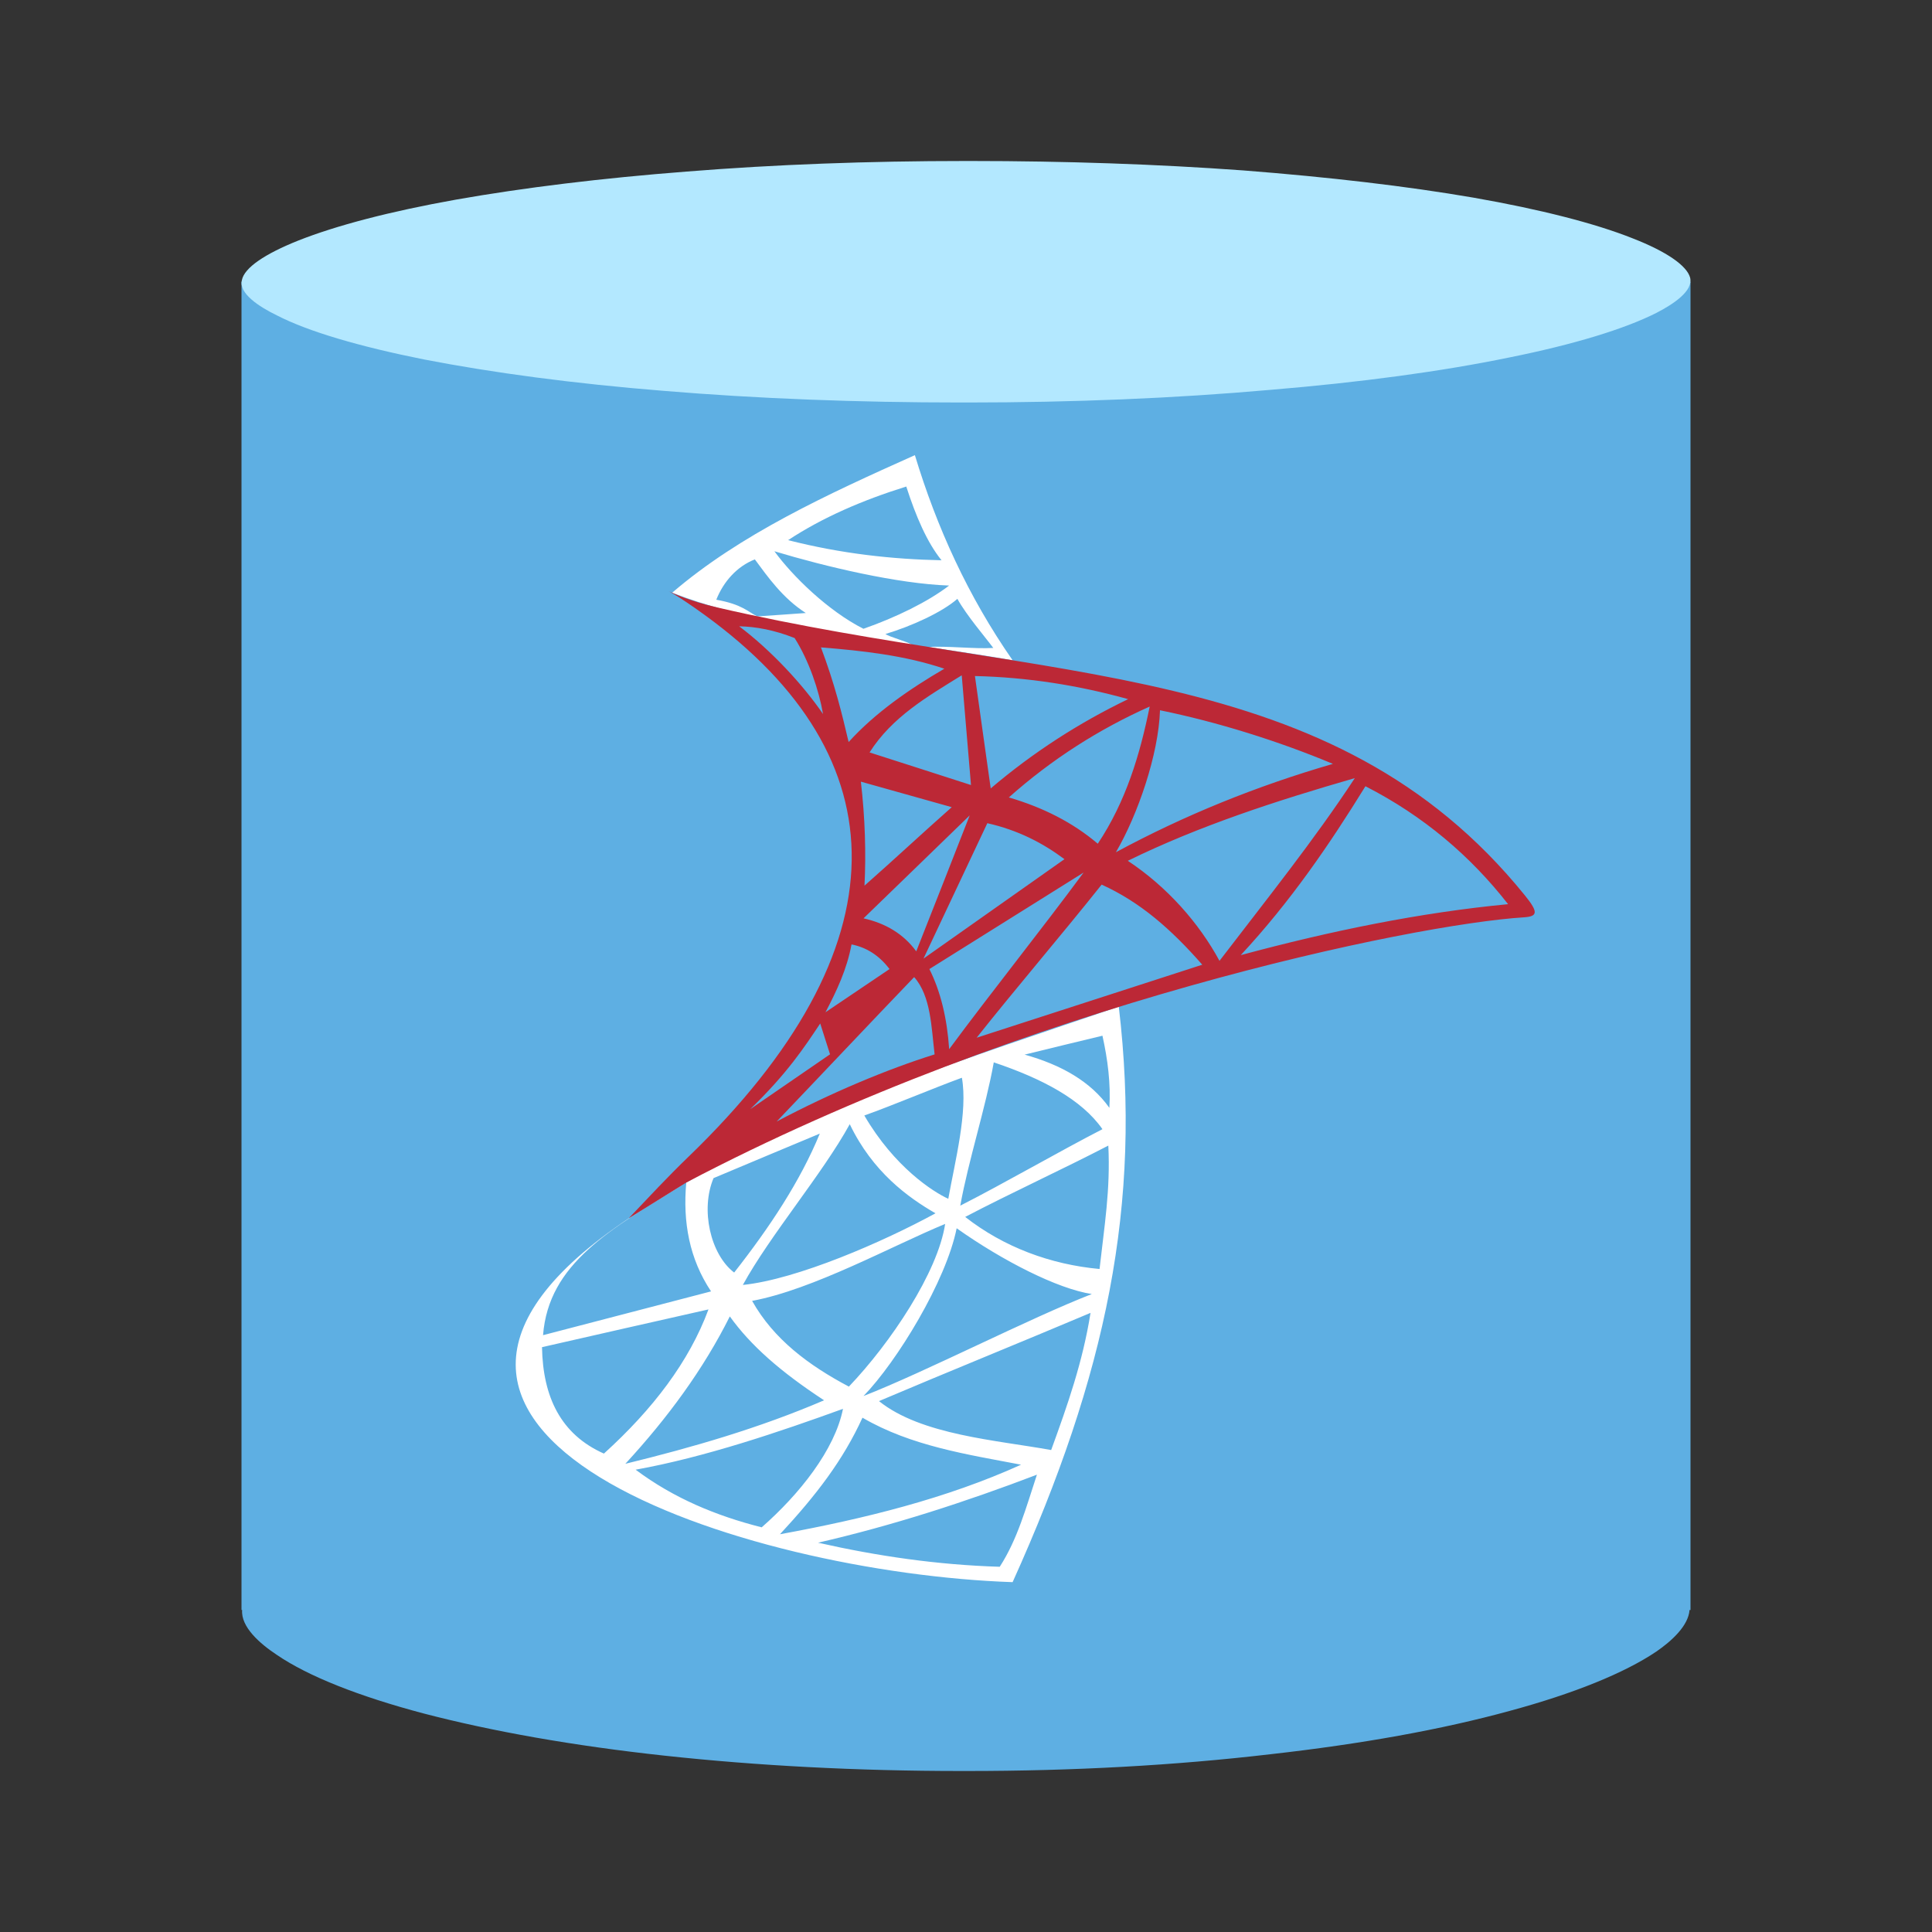 <?xml version="1.0" encoding="utf-8"?>
<!-- Generator: Adobe Illustrator 20.1.0, SVG Export Plug-In . SVG Version: 6.00 Build 0)  -->
<svg version="1.1" id="Слой_1" xmlns="http://www.w3.org/2000/svg" xmlns:xlink="http://www.w3.org/1999/xlink" x="0px" y="0px"
	 width="24px" height="24px" viewBox="0 0 24 24" style="enable-background:new 0 0 24 24;" xml:space="preserve">
<rect x="0" y="0" width="24" height="24" fill="#333333" stroke="none"/>
<g>
	<path style="fill:#5EAFE3;" d="M21,3.5H3V20h0.008c-0.017,0.21,0.219,0.417,0.429,0.556c0.39,0.267,1.023,0.517,1.828,0.73
		c0.853,0.222,1.853,0.4,2.986,0.523C9.41,21.935,10.653,22,11.94,22h0.079c1.31,0,2.576-0.069,3.76-0.208
		c1.133-0.127,2.134-0.308,2.973-0.538c0.799-0.216,1.428-0.471,1.824-0.738c0.189-0.13,0.398-0.32,0.412-0.516H21V3.5z"/>
</g>
<g>
	<path style="fill:#B3E8FF;" d="M20.995,3.448c0.042,0.165-0.207,0.33-0.419,0.439c-0.396,0.2-1.024,0.392-1.824,0.553
		c-0.839,0.173-1.84,0.309-2.973,0.403C14.595,4.948,13.329,5,12.019,5H11.94c-1.287,0-2.53-0.048-3.688-0.144
		C7.119,4.765,6.118,4.63,5.266,4.465C4.461,4.304,3.828,4.118,3.438,3.917c-0.22-0.107-0.475-0.273-0.433-0.438
		c0.03-0.153,0.287-0.326,0.701-0.491c0.47-0.186,1.134-0.361,1.963-0.509c0.84-0.148,1.804-0.266,2.863-0.348
		C9.629,2.043,10.793,2,11.989,2h0.072c1.17,0,2.31,0.039,3.382,0.117c1.066,0.083,2.03,0.195,2.865,0.339
		c0.822,0.144,1.505,0.318,1.974,0.505C20.703,3.125,20.954,3.3,20.995,3.448z"/>
</g>
<g>
	<path style="fill-rule:evenodd;clip-rule:evenodd;fill:#FFFFFF;" d="M8.35,7.363c0.837-0.72,1.919-1.219,3.015-1.709
		c0.271,0.895,0.66,1.752,1.214,2.548c-0.336-0.059-0.69-0.111-1.048-0.165c0.237-0.015,0.57,0.026,0.808,0.012
		c-0.1-0.135-0.332-0.404-0.446-0.61c-0.191,0.168-0.574,0.341-0.894,0.437c0.058,0.04,0.27,0.092,0.327,0.133
		C10.273,7.852,9.189,7.69,8.35,7.363L8.35,7.363z M9.377,6.949C9.157,7.035,8.988,7.223,8.898,7.45
		c0.324,0.058,0.388,0.148,0.51,0.207c0.201-0.014,0.401-0.027,0.602-0.042C9.722,7.431,9.535,7.162,9.377,6.949L9.377,6.949z
		 M9.79,6.71c0.668,0.17,1.295,0.237,1.906,0.25c-0.178-0.22-0.317-0.541-0.438-0.916C10.716,6.213,10.22,6.427,9.79,6.71L9.79,6.71
		z M11.79,7.274c-0.638-0.022-1.533-0.234-2.17-0.426c0.225,0.309,0.667,0.741,1.106,0.963C11.13,7.67,11.53,7.474,11.79,7.274z"/>
	<path style="fill-rule:evenodd;clip-rule:evenodd;fill:#FFFFFF;" d="M12.579,19.654c1.162-2.573,1.609-4.698,1.319-7.149
		c-1.902,0.648-3.712,1.218-5.373,2.186c-0.044,0.49,0.038,0.946,0.308,1.351c-0.696,0.182-1.392,0.362-2.087,0.544
		c0.069-0.889,0.83-1.314,1.775-1.893c-0.24,0.139-0.477,0.288-0.711,0.442C3.821,17.806,9.266,19.542,12.579,19.654L12.579,19.654z
		 M9.462,18.973c-0.561-0.142-1.091-0.36-1.566-0.716c0.857-0.154,1.79-0.471,2.576-0.756C10.371,18.01,9.929,18.564,9.462,18.973
		L9.462,18.973z M10.162,19.164c0.93-0.214,1.833-0.507,2.719-0.845c-0.136,0.412-0.241,0.802-0.462,1.144
		C11.651,19.44,10.9,19.331,10.162,19.164L10.162,19.164z M9.689,19.059c0.452-0.487,0.785-0.922,1.025-1.448
		c0.607,0.354,1.307,0.457,1.97,0.584C11.759,18.614,10.742,18.866,9.689,19.059L9.689,19.059z M10.919,17.405
		c0.836-0.355,1.791-0.742,2.628-1.096c-0.097,0.611-0.286,1.146-0.489,1.704C12.383,17.89,11.444,17.827,10.919,17.405
		L10.919,17.405z M10.727,17.342c0.417-0.43,1.025-1.427,1.157-2.084c0.571,0.404,1.252,0.752,1.679,0.817
		C12.79,16.375,11.5,17.04,10.727,17.342L10.727,17.342z M13.659,15.764c-0.608-0.056-1.189-0.271-1.669-0.647
		c0.567-0.297,1.212-0.592,1.778-0.886C13.795,14.782,13.719,15.226,13.659,15.764L13.659,15.764z M13.781,13.762
		c-0.231-0.326-0.596-0.534-1.053-0.661c0.323-0.079,0.644-0.158,0.967-0.235C13.761,13.164,13.799,13.462,13.781,13.762
		L13.781,13.762z M11.929,14.977c0.1-0.558,0.317-1.223,0.416-1.78c0.598,0.201,1.091,0.459,1.35,0.83
		C13.146,14.31,12.479,14.697,11.929,14.977L11.929,14.977z M11.78,14.892c-0.188-0.086-0.669-0.393-1.043-1.035
		c0.365-0.13,0.846-0.335,1.212-0.469C12.024,13.809,11.865,14.419,11.78,14.892L11.78,14.892z M11.621,15.072
		c-0.648,0.354-1.72,0.821-2.393,0.89c0.339-0.619,0.988-1.378,1.328-1.997C10.841,14.559,11.28,14.875,11.621,15.072L11.621,15.072
		z M11.741,15.204c-0.091,0.601-0.678,1.479-1.196,2.021c-0.5-0.265-0.934-0.588-1.202-1.065
		C10.101,16.019,11.083,15.476,11.741,15.204L11.741,15.204z M10.237,17.395c-0.807,0.346-1.635,0.585-2.469,0.789
		c0.526-0.57,0.97-1.175,1.298-1.831C9.325,16.714,9.694,17.039,10.237,17.395L10.237,17.395z M7.502,18.057
		c-0.536-0.238-0.758-0.704-0.769-1.322c0.69-0.158,1.378-0.313,2.068-0.469C8.561,16.914,8.11,17.506,7.502,18.057L7.502,18.057z
		 M9.12,15.808c-0.295-0.225-0.421-0.783-0.256-1.173c0.441-0.185,0.88-0.37,1.32-0.553C9.941,14.672,9.563,15.244,9.12,15.808z"/>
	<path style="fill-rule:evenodd;clip-rule:evenodd;fill:#BC2836;" d="M8.525,14.69c-0.239,0.148-0.476,0.297-0.716,0.445
		c0.247-0.26,0.501-0.532,0.735-0.757c2.714-2.614,2.645-4.969,0.212-6.737C8.069,7.142,8.204,7.383,8.91,7.546
		c4.115,0.953,7.638,0.618,10.032,3.576c0.172,0.212,0.158,0.261-0.008,0.273C17.544,11.482,12.731,12.479,8.525,14.69L8.525,14.69z
		 M10.224,8.87c-0.051-0.296-0.175-0.663-0.353-0.944c-0.253-0.1-0.483-0.142-0.689-0.146C9.575,8.075,9.973,8.503,10.224,8.87
		L10.224,8.87z M10.198,8.042c0.173,0.46,0.26,0.819,0.344,1.176c0.328-0.363,0.76-0.661,1.189-0.911
		C11.237,8.14,10.705,8.083,10.198,8.042L10.198,8.042z M10.802,9.347c0.42,0.134,0.84,0.27,1.26,0.405
		c-0.038-0.455-0.076-0.91-0.115-1.363C11.519,8.654,11.082,8.906,10.802,9.347L10.802,9.347z M12.307,9.794
		c0.527-0.448,1.097-0.815,1.707-1.109c-0.614-0.171-1.248-0.272-1.903-0.287C12.175,8.863,12.242,9.328,12.307,9.794L12.307,9.794z
		 M12.532,9.906c0.422,0.123,0.795,0.311,1.105,0.575c0.35-0.525,0.524-1.107,0.645-1.704C13.657,9.056,13.071,9.427,12.532,9.906
		L12.532,9.906z M13.862,10.587c0.849-0.459,1.748-0.823,2.696-1.098c-0.681-0.285-1.439-0.521-2.148-0.666
		C14.392,9.373,14.134,10.122,13.862,10.587L13.862,10.587z M14.01,10.693c0.492,0.326,0.886,0.776,1.139,1.243
		c0.584-0.763,1.18-1.506,1.681-2.27C15.856,9.947,14.898,10.258,14.01,10.693L14.01,10.693z M15.413,11.865
		c1.121-0.302,2.229-0.529,3.321-0.633c-0.467-0.598-1.049-1.095-1.772-1.465C16.516,10.49,16.031,11.2,15.413,11.865L15.413,11.865
		z M10.739,11.002c0.368-0.324,0.716-0.65,1.084-0.975c-0.377-0.105-0.75-0.211-1.129-0.317
		C10.747,10.163,10.759,10.608,10.739,11.002L10.739,11.002z M10.727,11.408c0.272,0.061,0.496,0.192,0.655,0.41
		c0.222-0.563,0.445-1.127,0.664-1.689C11.606,10.555,11.168,10.982,10.727,11.408L10.727,11.408z M11.472,11.908
		c0.584-0.412,1.168-0.824,1.751-1.235c-0.269-0.201-0.577-0.361-0.958-0.447C12,10.788,11.736,11.347,11.472,11.908L11.472,11.908z
		 M11.545,12.038c0.141,0.281,0.22,0.615,0.246,0.995c0.525-0.71,1.146-1.484,1.67-2.194C12.824,11.237,12.185,11.637,11.545,12.038
		L11.545,12.038z M12.132,12.891c0.934-0.303,1.869-0.605,2.803-0.907c-0.389-0.444-0.773-0.779-1.25-0.995
		C13.186,11.616,12.632,12.261,12.132,12.891L12.132,12.891z M9.648,13.932c0.683-0.361,1.375-0.65,1.962-0.834
		c-0.04-0.333-0.045-0.725-0.254-0.96C10.833,12.682,10.169,13.387,9.648,13.932L9.648,13.932z M9.319,13.779
		c0.333-0.228,0.663-0.455,0.992-0.682c-0.041-0.129-0.081-0.256-0.122-0.383C9.997,13.002,9.781,13.333,9.319,13.779L9.319,13.779z
		 M10.254,12.575c0.265-0.179,0.532-0.359,0.796-0.537c-0.134-0.177-0.295-0.271-0.472-0.306
		C10.521,12.039,10.394,12.31,10.254,12.575z"/>
</g>
</svg>
